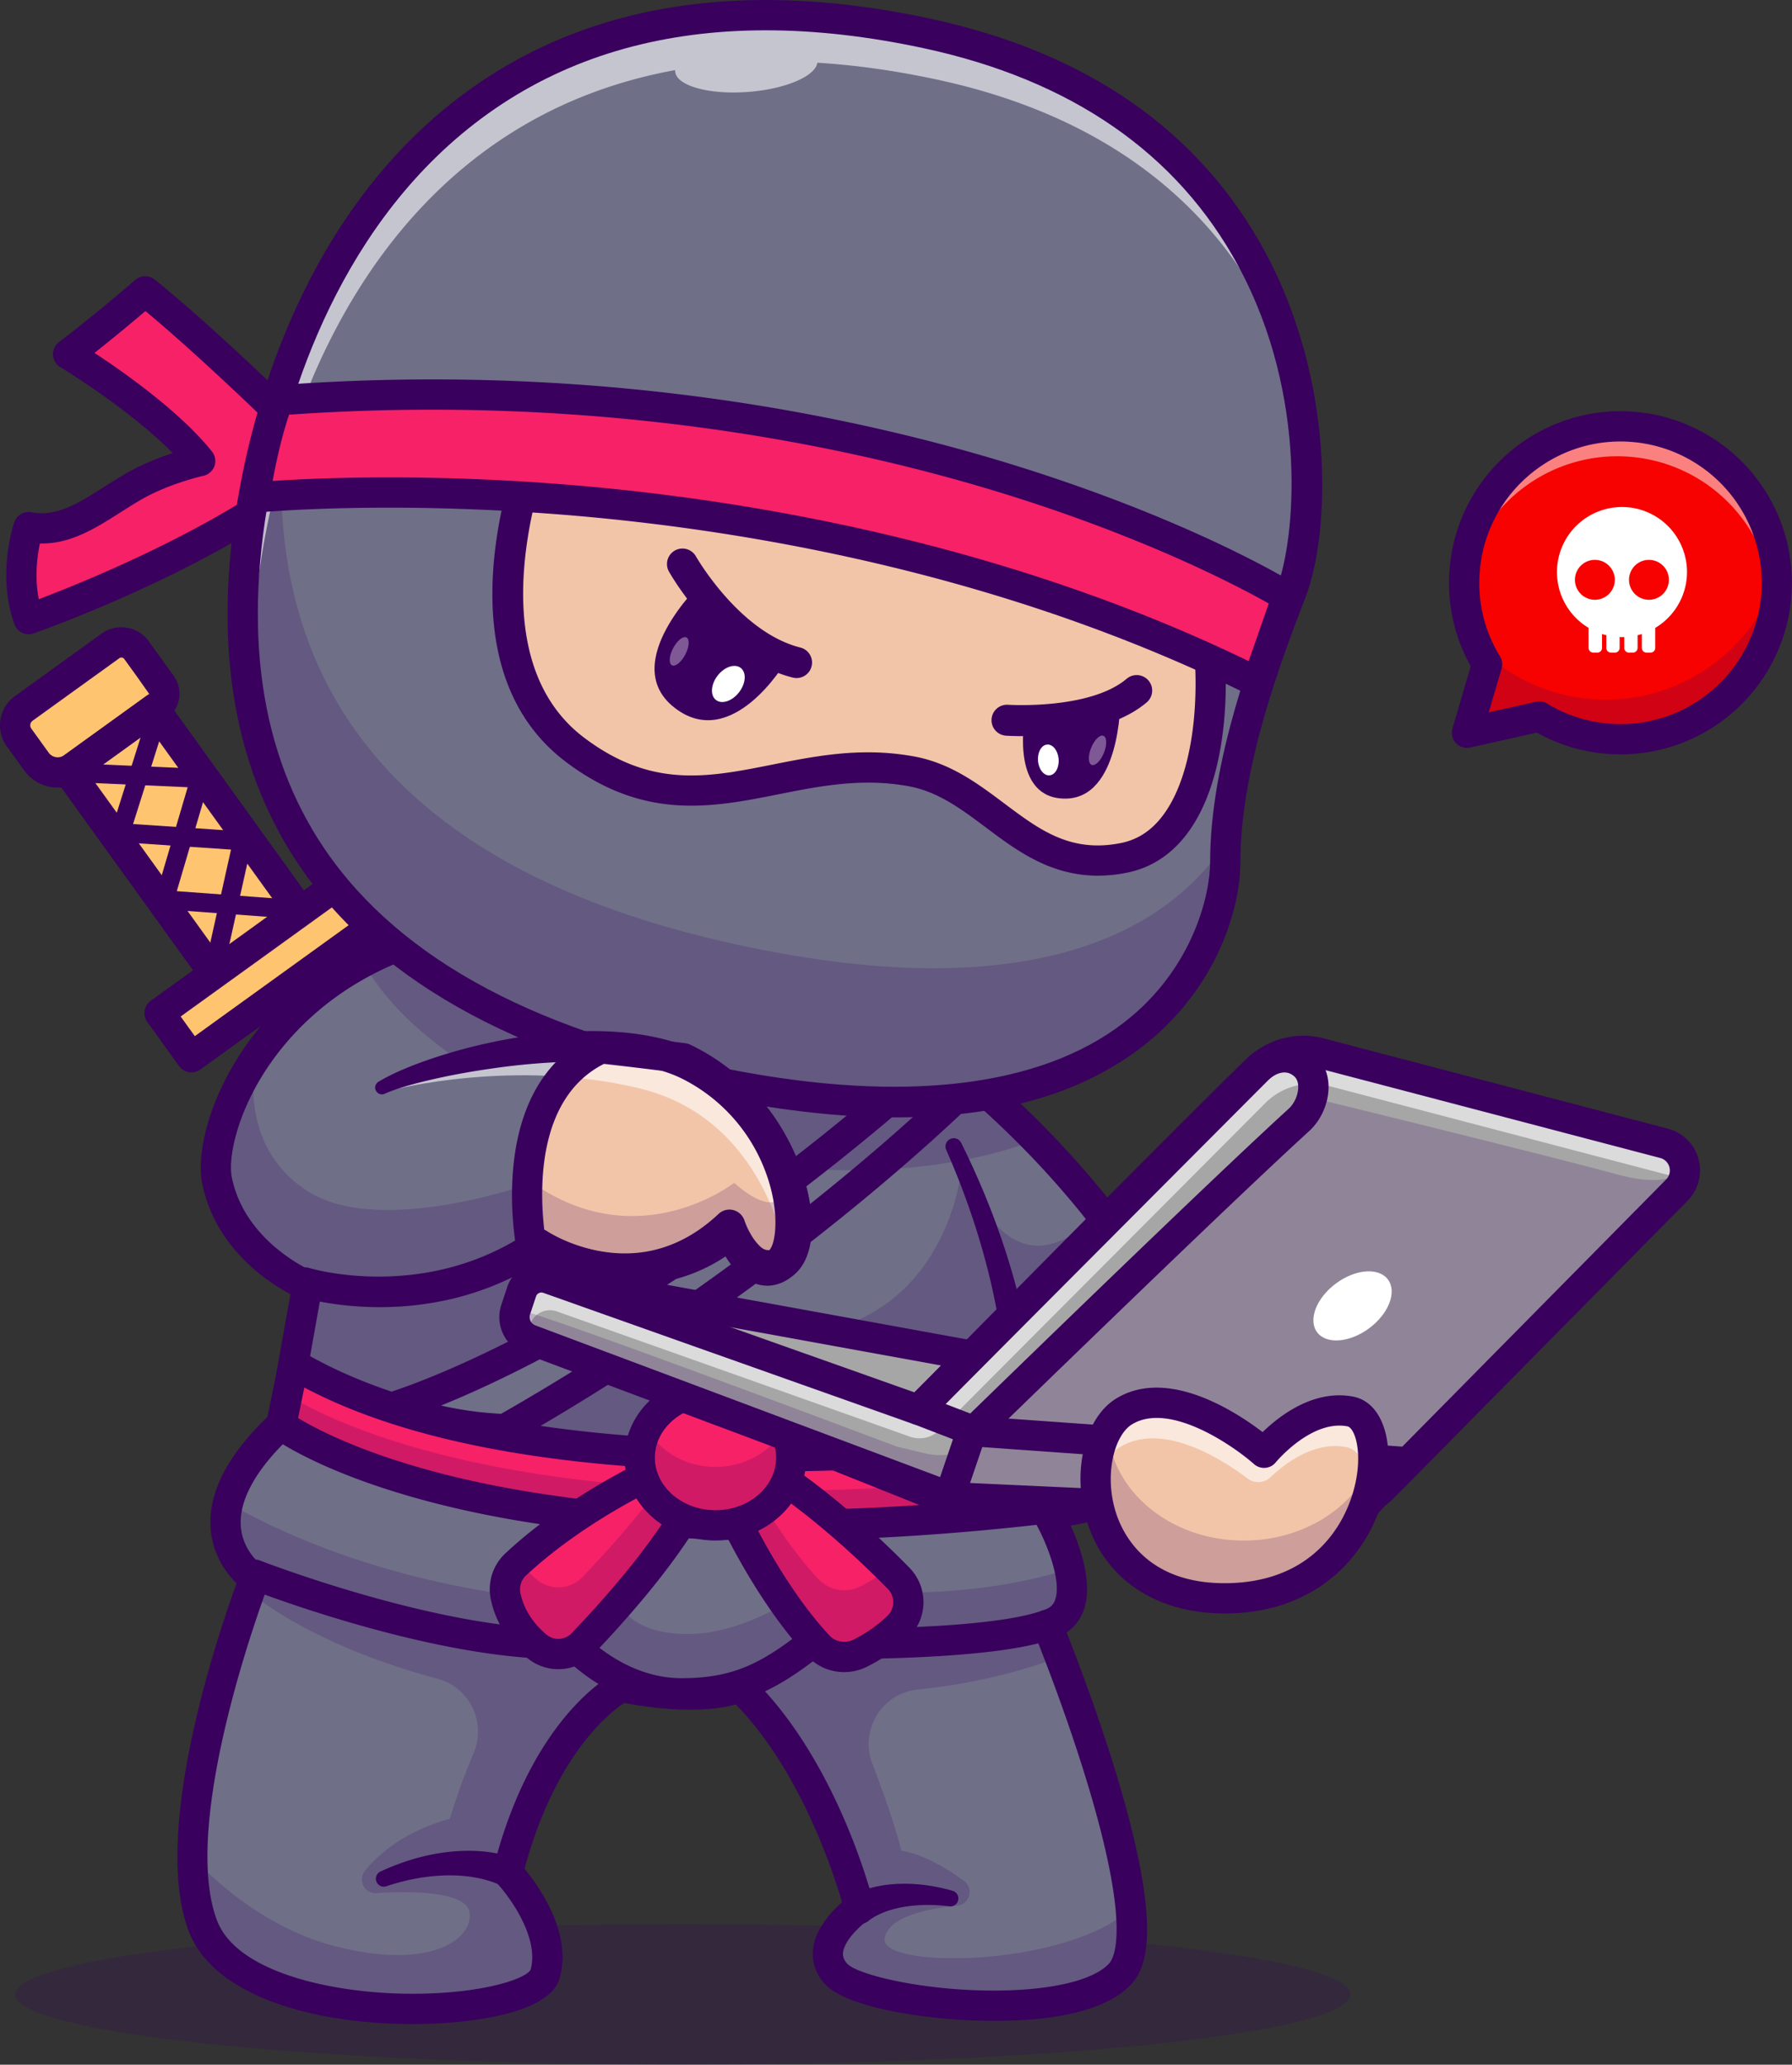 <svg xmlns="http://www.w3.org/2000/svg" viewBox="0 0 2646.54 3047.36">
  <rect x="0" y="0" width="2646.54" height="3047.36" fill="#333333" stroke="none"/>
  <defs>
    <style>
      .a {
        opacity: 0.2;
      }

      .b, .f {
        fill: #39005e;
      }

      .c {
        fill: #ffc470;
      }

      .d {
        fill: #f72167;
      }

      .e, .l {
        fill: #6f6f88;
      }

      .f, .l {
        fill-rule: evenodd;
      }

      .g {
        fill: #e35656;
      }

      .h {
        opacity: 0.6;
      }

      .i {
        fill: #fff;
      }

      .j {
        fill: #f2c5a9;
      }

      .k {
        fill: #a6a6a6;
      }

      .m {
        opacity: 0.35;
      }

      .n {
        fill: #f70200;
      }

      .o {
        opacity: 0.5;
      }
    </style>
  </defs>
  <g>
    <g class="a">
      <ellipse class="b" cx="1008.34" cy="2943.54" rx="985.98" ry="103.82"/>
    </g>
    <g>
      <polygon class="c" points="228.01 1046.17 100.58 1138.04 363.25 1502.38 490.68 1410.51 228.01 1046.17 228.01 1046.17"/>
      <path class="c" d="M201.68,959.56a27.6,27.6,0,0,0-38.54-6.24l-128,92.31a30.64,30.64,0,0,0-6.94,42.8L53.75,1124a38.82,38.82,0,0,0,54.19,8.78l125.47-90.46a22.62,22.62,0,0,0,5.12-31.59l-36.85-51.12Z"/>
      <path class="b" d="M315.11,1449.29a14,14,0,0,1-13.65-17l39.71-178.36-164.26-11.1a14,14,0,0,1-12.37-18.14L222.28,1042a14,14,0,0,1,26.64,8.42l-52.39,165.77,162.75,11a14,14,0,0,1,12.69,17l-43.24,194.23A14,14,0,0,1,315.11,1449.29Z"/>
      <path class="b" d="M363.26,1524.73a22.3,22.3,0,0,1-18.14-9.28L82.45,1151.11a22.34,22.34,0,0,1,5.06-31.19L215,1028a22.34,22.34,0,0,1,31.19,5.06l262.67,364.34a22.36,22.36,0,0,1-5.06,31.2l-127.44,91.87A22.23,22.23,0,0,1,363.26,1524.73ZM131.77,1143.1,368.3,1471.19l91.19-65.74L223,1077.36Z"/>
      <path class="b" d="M85.32,1162.39A61.13,61.13,0,0,1,35.62,1137L10,1101.5a53,53,0,0,1,12-74l128-92.32a50,50,0,0,1,69.73,11.3l36.86,51.12a45,45,0,0,1-10.18,62.79L121,1150.86A60.88,60.88,0,0,1,85.32,1162.39Zm94-191.94a5.22,5.22,0,0,0-3.07,1L48.15,1063.76a8.32,8.32,0,0,0-1.88,11.6l25.61,35.52a16.47,16.47,0,0,0,23,3.73l125.46-90.46-17.29-24.48-19.5-27h0A5.27,5.27,0,0,0,179.28,970.45Z"/>
      <path class="b" d="M435.77,1356.06c-.35,0-.69,0-1,0l-192.94-14.15A14,14,0,0,1,229.41,1324l47.78-162.13L100,1154a14,14,0,0,1,1.24-27.91l195.05,8.64a14,14,0,0,1,12.78,17.9L261.1,1315.29l175.67,12.88a14,14,0,0,1-1,27.89Z"/>
      <polygon class="c" points="532.84 1280.94 235.6 1495.22 282.66 1560.49 579.89 1346.2 532.84 1280.94 532.84 1280.94"/>
      <path class="b" d="M282.68,1582.83a22.32,22.32,0,0,1-18.15-9.28l-47-65.26a22.33,22.33,0,0,1,5.05-31.19l297.24-214.29a22.34,22.34,0,0,1,31.19,5.06l47,65.26a22.33,22.33,0,0,1-5,31.19L295.72,1578.61A22.22,22.22,0,0,1,282.68,1582.83Zm-15.88-82.55,20.91,29,261-188.15-20.91-29Z"/>
      <path class="d" d="M407.75,604.46S296.4,496,214.49,430c0,0-66,56.81-113.91,92.63,0,0,132.34,79.63,195.05,157.74,0,0-52.82,11.63-97.22,37-52.66,30.09-97.83,71.7-156.15,60.51,0,0-24,68.53,0,135.82,0,0,206.33-71.92,365.49-179V604.46Z"/>
      <path class="b" d="M42.26,936.08a22.35,22.35,0,0,1-21-14.83c-26.42-73.89-1.13-147.64,0-150.74A22.36,22.36,0,0,1,46.47,756c37.32,7.18,69.86-13.53,107.53-37.51,10.71-6.81,21.79-13.86,33.32-20.45,23.15-13.23,48.15-22.9,67.79-29.35C190.75,603.37,90.2,542.49,89.05,541.8a22.34,22.34,0,0,1-1.85-37c46.73-34.95,112.06-91.11,112.71-91.68a22.35,22.35,0,0,1,28.59-.47C310.29,478.45,418.76,584,423.34,588.45a22.35,22.35,0,0,1,6.75,16V734.78a22.35,22.35,0,0,1-9.87,18.54C260.5,860.72,58.15,931.85,49.62,934.83A22.58,22.58,0,0,1,42.26,936.08Zm16.7-134c-3.92,18.36-8.13,49.55-1.65,82.27,55.81-21.11,205.27-81.11,328.09-161.59V613.93c-23.55-22.69-104.16-99.68-170.61-154.8-17,14.39-46.62,39.18-75.26,61.74,43.07,28.21,126.21,86.59,173.53,145.53a22.34,22.34,0,0,1-12.62,35.81c-.48.11-50.18,11.29-90.94,34.59-10.61,6.06-21.23,12.82-31.5,19.36C141.6,779.32,104.06,803.28,59,802.11Z"/>
      <path class="e" d="M1546.67,2232.88l1.29,2.29c5,9.11,23.74,44.47,31.56,80.28s5,71.84-32.85,82.74c0,0,7.38,17.87,18.55,47,31.84,83.19,94.46,258.15,104.86,372.28,3.91,43.52.28,78.16-15.53,95.53-71.9,78.93-380,44.91-420,0s34.47-97.2,34.47-97.2-50.78-205.7-176.53-326c0,0-48.94,25.14-174.8,0,0,0-112.45,55.92-167.64,274.07,0,0,74.52,78.6,55.19,149.16s-445.13,88.32-505.51-70.56c-10.84-28.49-15.37-63.29-15.42-101.22-.28-143,62.29-330.1,84.13-391.05,4.63-12.85,7.43-20.11,7.43-20.11s-57.54-38.49-39-111.9c7.82-31.06,29.27-68.43,74.52-111.78,2.06-2,4.13-3.91,6.31-5.92l34.24-191.78,2-11.29s-111.4-45.3-133.52-155.52c-12.23-61.12,41.68-229.16,216.25-321.67,121.11-64.24,300.33-92.06,555.79-22.68,143.91,39.1,305.19,149.6,437.14,284.63a1333.32,1333.32,0,0,1,96.48,109.94c80.22,102.12,139.66,210.49,161.89,308.37C1788,2100.49,1717.73,2221,1546.67,2232.88Z"/>
      <g class="a">
        <path class="b" d="M1546.67,2232.88l1.29,2.29c-627.69,78.94-1020.86-74.29-1136.61-128.76,2.06-2,4.13-3.91,6.31-5.92l34.24-191.78c157.26,18.88,321.33-47.94,321.33-47.94,605.67,316.63,646.4-133.58,646.4-133.58,82.73,178.5,162.35,96.49,206.43,64.93,80.22,102.12,139.66,210.49,161.89,308.37C1788,2100.49,1717.73,2221,1546.67,2232.88Z"/>
      </g>
      <g class="a">
        <path class="b" d="M1654.55,2913c-71.9,78.93-380,44.91-420,0s34.47-97.2,34.47-97.2-50.78-205.7-176.53-326c0,0-48.94,25.14-174.8,0,0,0-112.45,55.92-167.64,274.07,0,0,74.52,78.6,55.19,149.16s-445.13,88.32-505.51-70.56c-10.84-28.49-15.37-63.29-15.42-101.22C321,2780,393.86,2845,490.06,2871.13c141.28,38.27,208.32-7.21,203.51-47.93-3.68-31.19-83.42-32.78-137.64-29.15-17.7,1.19-28.07-19.31-16.85-33.05,20.9-25.58,59-58.17,125.22-76.62a1002.14,1002.14,0,0,1,35.08-96.64c19.25-45.38-5.59-97.35-53.2-110.1-79.47-21.29-191.42-60.56-277.79-127.44,4.63-12.85,7.43-20.11,7.43-20.11s-57.54-38.49-39-111.9c71.72,41.62,274.85,141.95,577.46,148.77,0,0,18.72,47.15,107.26,44.63s177.59-69.6,177.59-69.6,198.43,31.78,380.38-26.54c7.93,35.7,5,71.84-32.85,82.74,0,0,7.38,17.87,18.55,47-44,17-114.78,38.52-210.13,48.48-52.7,5.51-85.71,59.65-66.85,109.17,16.77,44,34.2,93.21,43,128.71,0,0,37.63,3.51,92.68,44.8,14.69,11,8,34.34-10.26,36.18-44.22,4.44-102.78,16.47-107.22,49-6,44.3,265.69,43,363.62-44C1674,2861,1670.36,2895.66,1654.55,2913Z"/>
      </g>
      <path class="b" d="M607.89,2987.34c-143.2,0-292.56-40.83-329.1-136.93-56.21-147.85,44.91-443.17,70.63-513.55-14.42-14.2-35.19-41.1-38.27-80.32-4.15-52.85,24.71-109.09,85.81-167.25l32-179.13c-34.38-18.27-111.36-68.93-130.4-163.86-10.94-54.5,20.87-175.37,125.8-273.48,105.84-98.94,308.69-196.07,674-96.83,138.74,37.69,299.39,141.18,440.74,283.93,141.68,143.08,240.34,301.86,270.7,435.65a22.35,22.35,0,0,1-2.49,16.19c-2.91,5-69,115.53-226.13,139.77,15.26,33.77,34,88.38,18.28,127.5a65.88,65.88,0,0,1-24.22,30.3c14.61,37,46.85,121.29,73.76,210.22,67.76,223.93,45.08,283.33,22.12,308.53-41.73,45.81-135.72,55-207,54.56-96.21-.52-215.23-19.89-246.29-54.75-13.3-14.92-19.19-32.68-17-51.34,3.5-30.18,27.37-55.54,42.75-69-13.22-45.48-62-194.64-156.85-292-24,6.75-75.74,14.56-164.89-2.16-22.11,14.64-102.1,77.53-147.18,244.75,20.65,24.94,70.44,94,52.15,160.83-14.69,53.72-132.69,65.13-182.73,67.54C632.07,2987,620,2987.34,607.89,2987.34ZM815.05,1379.16c-179.45,0-292.08,62.62-360.21,126.31-94.65,88.49-120,194.79-112.51,232,19.41,96.71,119,138.81,120,139.22a22.41,22.41,0,0,1,13.53,24.61l-36.24,203.1a22.31,22.31,0,0,1-6.83,12.47c-53.26,49.27-79.94,96.12-77.16,135.5,2.68,38,31.49,58.34,32.71,59.19a22.53,22.53,0,0,1,8.28,26.52c-1.33,3.46-132.75,347.37-76.09,496.4,28.45,74.84,162.58,104.86,268.79,107.82,115.81,3.2,188.1-21.34,194.37-35.41,13-47.46-31.66-108.28-50-127.7a22.43,22.43,0,0,1-5.42-20.83c57.07-225.51,174.38-286.15,179.35-288.62a22.35,22.35,0,0,1,14.34-1.91c114.06,22.81,160.13,2.07,160.57,1.86a21.83,21.83,0,0,1,25.31,3.91c129,123.42,180.63,328.17,182.77,336.82a22.35,22.35,0,0,1-8.86,23.65c-8.78,6.23-34.47,28.42-36.65,47.64-.46,4-.18,9.47,6,16.41,13.77,15.46,105.81,39.21,213.17,39.8,85.58.32,150.47-14.48,173.69-40,8.53-9.36,31.45-56.16-31.77-265.2-35.22-116.48-79.82-225-80.26-226.07a22.34,22.34,0,0,1,14.47-30c11.71-3.38,15.49-9.45,17.47-14.36,11.28-28-12.8-87.38-30.63-118.27a22.36,22.36,0,0,1,17.79-33.48c134.86-9.37,201.41-89.51,218.89-114.29-65.78-263.61-404-603-677.39-677.2C982.44,1390.83,892.52,1379.16,815.05,1379.16Z"/>
      <path class="f" d="M1282.59,2835.1s16.9-15.13,53.68-20.94c17.76-2.8,39.4-3.89,65.55-.61a11.75,11.75,0,0,0,4.69-23c-36.06-10.23-65.42-11.4-88.23-9.62-42,3.29-62.92,18.77-62.92,18.77a22.34,22.34,0,1,0,27.23,35.43Z"/>
      <path class="f" d="M760.88,2743.41s-30.71-14.5-83.71-11.37c-30.83,1.82-69.59,9.15-114.36,29.77a11.75,11.75,0,1,0,8.61,21.86c33.9-11.2,63.45-15.26,88.28-15.77,52.09-1.06,81.17,15.47,81.17,15.47a22.35,22.35,0,1,0,20-40Z"/>
      <path class="b" d="M1006.5,2521.58c-86.88,0-149.39-52.6-170.33-73-192.6,3.06-457.38-99.43-468.76-103.87a22.35,22.35,0,0,1,16.26-41.63c2.75,1.07,277,107.19,460.89,100.58a22.43,22.43,0,0,1,17.56,7.55c.55.61,59.52,65.65,144.38,65.65,76.15,0,117.92-22.09,177.53-68.5a22.17,22.17,0,0,1,14.15-4.71c2.53,0,254.57,4.36,341-26.53a22.35,22.35,0,0,1,15,42.08c-85.94,30.74-303.87,29.8-349,29.25C1143.18,2495.94,1091.83,2521.58,1006.5,2521.58Z"/>
      <path class="d" d="M415.28,2103.3s294.51,221.88,1136.43,122.3L1531.92,2126S789.49,2225.6,433.75,2013.35l-18.47,90Z"/>
      <g class="a">
        <path class="b" d="M1551.7,2225.62c-841.93,99.55-1136.44-122.34-1136.44-122.34l9.22-44.8c55.41,35.08,367.36,204.12,1117.33,117.2Z"/>
      </g>
      <path class="e" d="M579.89,2076.93c-.86-.31,333.22-94.63,805.33-516.44l50.7,36.24S1173,1866,745.71,2109.13c0,0-77.11,0-165.82-32.2Z"/>
      <path class="b" d="M1144.07,2273.43c-216.79,0-374.94-24.27-481.52-49.91-181.3-43.6-257.56-100-260.71-102.37a22.35,22.35,0,0,1-8.45-22.34l18.47-90a22.33,22.33,0,0,1,33.33-14.7C790.1,2200,1521.6,2104.86,1529,2103.87a22.37,22.37,0,0,1,24.89,17.79l19.78,99.59a22.34,22.34,0,0,1-19.29,26.54C1399.24,2266.14,1262.84,2273.43,1144.07,2273.43ZM440.23,2092.92c26.83,16.3,101.58,56,237,88.17,158,37.46,432.4,71.73,847.79,25.09l-11-55.49c-55.12,6.33-213.12,22.23-398,20.93-291.37-2.07-515.37-43.7-666.6-123.8Zm-25,10.39h0Z"/>
      <path class="b" d="M745.71,2131.48c-3.31,0-82.09-.38-173.44-33.54a22.35,22.35,0,0,1-14.72-21.44c.09-4.81,2-16.54,17.39-21.47,58.09-18.6,369.43-130.63,795.39-511.21a22.36,22.36,0,0,1,27.89-1.51l50.7,36.24a22.36,22.36,0,0,1,3,33.8c-2.65,2.71-270,274.27-695.15,516.2A22.27,22.27,0,0,1,745.71,2131.48Zm-94.34-57a518.32,518.32,0,0,0,88.7,12.18c353.34-201.94,594.54-423.09,661.21-487.2L1386.74,1589C1044.2,1892.32,774.52,2024.5,651.37,2074.45Z"/>
      <g class="a">
        <path class="b" d="M1529.58,1682.18c-121,46.92-292.84,59.6-476.52,26.36-249.16-45.08-448.31-161.72-516.41-288.31,121.11-64.24,300.33-92.06,555.79-22.68C1236.35,1436.65,1397.63,1547.15,1529.58,1682.18Z"/>
      </g>
      <path class="d" d="M1056.7,2179.26s60.72,152,152.1,250.07a52.65,52.65,0,0,0,61.18,10.8c17.15-8.53,37.93-21.39,56.41-39.61a50.06,50.06,0,0,0,1-70.77c-42.06-43-124.66-121.21-210.36-172.1l-60.35,21.61Z"/>
      <g class="a">
        <path class="b" d="M1326.4,2400.53c-18.49,18.21-39.27,31.06-56.42,39.61a52.69,52.69,0,0,1-61.17-10.78c-91.4-98.1-152.12-250.11-152.12-250.11l39.72-14.24c26.65,50.95,65.47,115.47,112.4,165.8a52.69,52.69,0,0,0,61.17,10.84,233.23,233.23,0,0,0,42.34-27c5.48,5.42,10.51,10.51,15.09,15.14A50,50,0,0,1,1326.4,2400.53Z"/>
      </g>
      <path class="b" d="M1246.68,2467.9a74.68,74.68,0,0,1-54-23.09c-93.4-100.25-154.2-250.9-156.74-257.26a22.36,22.36,0,0,1,13.21-29.33l60.35-21.6a22.32,22.32,0,0,1,18.94,1.82c89.21,53,173,132.8,214.93,175.68a72.51,72.51,0,0,1-1.42,102.42c-17.26,17-38.17,31.73-62,43.6A75.41,75.41,0,0,1,1246.68,2467.9Zm-160-275.62c20,44.54,71,149.33,138.52,221.82a30.1,30.1,0,0,0,35,6c13.38-6.65,33.12-18.26,50.57-35.46a27.79,27.79,0,0,0,.68-39.29c-31.4-32.08-112-110.65-196.82-163Z"/>
      <path class="d" d="M999.67,2157.65S866.05,2211.91,761.59,2309a50.5,50.5,0,0,0-14.85,46.89c4.27,20.76,15.94,48.87,46.32,74.06a49.33,49.33,0,0,0,67-3.7c44.42-46.25,130-140.71,170.4-222.72l-30.78-45.85Z"/>
      <g class="a">
        <path class="b" d="M1030.43,2203.5c-40.39,82-126,176.47-170.38,222.73a49.33,49.33,0,0,1-67,3.69c-30.39-25.2-42.07-53.3-46.31-74.08A50.31,50.31,0,0,1,761.62,2309c1.89-1.73,3.74-3.46,5.64-5.14a142.75,142.75,0,0,0,25.81,27.6,49.33,49.33,0,0,0,67-3.69c35.08-36.53,95.86-103.12,139.71-169.94Z"/>
      </g>
      <path class="b" d="M824.48,2463.53a71.34,71.34,0,0,1-45.69-16.42c-36-29.83-49.19-63.64-53.94-86.75a72.35,72.35,0,0,1,21.42-67.65c106.35-98.83,239.38-153.48,245-155.76a22.35,22.35,0,0,1,27,8.25l30.78,45.85a22.33,22.33,0,0,1,1.49,22.33c-41.19,83.61-126.9,178.94-174.32,228.32A71.71,71.71,0,0,1,824.48,2463.53Zm167.07-277.88c-38.31,17.58-135.82,66.35-214.75,139.69a27.9,27.9,0,0,0-8.17,26c3.31,16.09,12.7,39.79,38.7,61.35a27.08,27.08,0,0,0,36.64-2c43.4-45.19,120.06-130.17,160.57-205.69Z"/>
      <path class="d" d="M1056.7,2051.45c61.75,0,111.9,44.78,111.9,99.93s-50.15,99.92-111.9,99.92-111.91-44.77-111.91-99.92,50.14-99.93,111.91-99.93Z"/>
      <path class="d" d="M1056.7,2051.45c61.75,0,111.9,44.78,111.9,99.93s-50.15,99.92-111.9,99.92-111.91-44.77-111.91-99.92,50.14-99.93,111.91-99.93Z"/>
      <g class="a">
        <path class="b" d="M1168.58,2151.38c0,55.14-50.11,99.94-111.89,99.94s-111.9-44.8-111.9-99.94a90.6,90.6,0,0,1,11-43.13c18,33.58,56.48,56.76,100.89,56.76s82.9-23.18,101-56.76A90.66,90.66,0,0,1,1168.58,2151.38Z"/>
      </g>
      <path class="b" d="M1056.7,2273.65c-74,0-134.26-54.85-134.26-122.28s60.23-122.26,134.26-122.26,134.24,54.85,134.24,122.26S1130.72,2273.65,1056.7,2273.65Zm0-199.85c-49.39,0-89.56,34.8-89.56,77.57s40.17,77.59,89.56,77.59,89.55-34.8,89.55-77.59S1106.08,2073.8,1056.7,2073.8Z"/>
      <path class="f" d="M1529.39,2111.17s6.31-85.24-31-220.15c-16.38-59.3-41.13-128.35-78.75-204.08a12.21,12.21,0,0,0-22.12,10.36c33.16,75.39,54.12,143.69,67.35,202.14,29,128.09,20,207.65,20,207.65a22.34,22.34,0,1,0,44.5,4.08Z"/>
      <path class="e" d="M379.71,705.51C447.05,371.15,697.4-94.83,1368.6,49.26c598.57,128.5,593.19,682.69,538.46,824.66-37.37,97-97.51,257-97.51,397.83,0,100.9-94.82,443.65-711.2,333.18-607.11-108.82-811.53-438.17-718.64-899.42Z"/>
      <g class="a">
        <path class="b" d="M1810,1244.26c-.28,7.09-.45,14.19-.45,21.22,0,100.89-94.86,443.68-711.21,333.18-607.13-108.83-811.53-438.14-718.63-899.41a1118.47,1118.47,0,0,1,57.43-193.63l-.51,2.35c-92.9,461.27,111.56,790.59,718.64,899.41C1550.36,1478.21,1731.19,1362.8,1810,1244.26Z"/>
      </g>
      <path class="g" d="M1926.55,784.61c-4.14,37.21-11.23,67.93-19.5,89.33-7.26,18.82-15.36,40-23.74,63.07C1894.65,883.77,1910.46,831.54,1926.55,784.61Z"/>
      <g class="h">
        <path class="i" d="M1919.45,589.25c-53.24-192.5-198.82-399.48-535.51-471.77-62.51-13.41-121.39-21.51-176.81-24.91-2.9,19.94-46.93,38.88-102.06,43.07-58,4.47-106.31-9-107.93-30.17a10.58,10.58,0,0,1,0-2C610.78,173.46,447.44,513.45,395,773.72,371.41,891.14,367,1000,383.64,1098.9c-33-116.2-33.13-248.26-3.91-393.39C447,371.16,697.37-94.8,1368.58,49.27,1745.55,130.22,1883,380,1919.45,589.25Z"/>
      </g>
      <path class="j" d="M792.55,655.82s-126.63,312.9,57,451.08c177.4,133.51,310.57-2.64,496.58,31.55,117.81,21.65,170.22,155.84,313.09,127.84,136.16-26.68,140.53-259.38,119.19-359.83,0,0-430.44-219.47-985.83-250.64Z"/>
      <path class="b" d="M1621.56,1292.42c-70.62,0-120.58-37.45-165.49-71.11-36.29-27.2-70.56-52.9-114-60.88-69-12.69-131.89-.18-192.67,11.92-97.23,19.34-197.77,39.35-313.3-47.6C641,977.94,766.4,660.87,771.84,647.44a22.34,22.34,0,0,1,22-13.93c553.69,31.07,990.38,250.82,994.73,253a22.34,22.34,0,0,1,11.7,15.26c16,75.49,19.33,228.8-40.14,318.79-24.53,37.12-57,59.86-96.6,67.62A217.81,217.81,0,0,1,1621.56,1292.42Zm-339.69-182.07a376,376,0,0,1,68.27,6.12c53.77,9.89,93.91,40,132.74,69.08,52.5,39.36,97.84,73.34,172,58.81,27.76-5.44,50-21.27,67.9-48.4,46.93-71,49.21-198.9,35.77-274.32-65.84-31.6-459.63-211.48-950.73-242.52C786.57,741,717.08,979.25,863,1089c99.56,74.93,182.12,58.5,277.71,39.48C1185.76,1119.54,1231.92,1110.35,1281.87,1110.35Z"/>
      <path class="b" d="M1323.51,1649.14q-105,0-229.1-22.22C781,1570.76,561.7,1453.43,442.5,1278.21,339.64,1127,311.14,932.82,357.81,701.1h0c30.29-150.4,117.3-426.43,359.77-585.4C892.22,1.21,1112.84-28.5,1373.29,27.41c231.85,49.78,398.35,165.52,494.88,344,103.3,191,97.12,413.55,59.74,510.53-33.55,87-96,249.09-96,389.79,0,70.19-34.78,181.25-132.78,263.25C1608.3,1611,1482.45,1649.13,1323.51,1649.14ZM1131,44.73c-148.66,0-278.86,36.19-388.93,108.34C513.2,303.13,430.53,566.36,401.62,709.92c-44.21,219.5-18,402.25,77.84,543.15C591.64,1418,801.19,1529,1102.29,1582.93c253.18,45.38,449.65,17,568.15-82.2,92.17-77.13,116.77-180.22,116.77-229,0-149,64.4-316.1,99-405.86,25.88-67.15,47.38-279.52-57.36-473.2-90-166.48-246.45-274.68-464.94-321.58Q1241,44.73,1131,44.73ZM379.71,705.51h0Z"/>
      <path class="d" d="M375.81,734.42s774.86-78.83,1481.09,272.49L1901,880.69S1325.19,522.73,411,590.81c0,0-19.71,44.92-35.23,143.61Z"/>
      <path class="b" d="M1856.9,1029.26a22.37,22.37,0,0,1-10-2.34c-361.3-179.73-741.19-243.66-996.26-265.64-276.92-23.87-470.7-4.82-472.62-4.63A22.35,22.35,0,0,1,353.73,731c15.79-100.39,36-147.18,36.84-149.12a22.38,22.38,0,0,1,18.81-13.31C885.14,533.1,1268,614.43,1505.5,688.9c258,80.9,401.29,169.1,407.27,172.81a22.34,22.34,0,0,1,9.29,26.34L1878,1014.28a22.37,22.37,0,0,1-21.1,15ZM574.48,704.59c76.63,0,171.66,2.86,278.95,12.07,253.89,21.79,629.61,84.54,990.68,259.09l29.69-85c-43.42-24.53-177.32-95.23-383.37-159.7-231-72.28-602.2-151.13-1063.48-119-5.51,16.1-15.18,48.27-24.3,97.83C435.6,707.65,495.18,704.59,574.48,704.59Z"/>
      <path class="b" d="M1513,1063.84s107.65-9.29,141.57-27.76c0,0,0,142.62-81.45,142.62-80.07,0-60.12-114.86-60.12-114.86Z"/>
      <path class="b" d="M1035.61,860.69s59.3,88.21,124,117.22c0,0-79.21,133.66-164.32,65.9-82.77-65.9,40.3-183.12,40.3-183.12Z"/>
      <g>
        <path class="k" d="M839.13,1892.36l596.79,108.11,620.12,144a17.87,17.87,0,0,1,9.11,29.52l-44.52,48.34a17.9,17.9,0,0,1-13.55,5.77l-602.92-13.43-592-235.57a40.89,40.89,0,0,1-20.94-57.28l4.54-8.48A40.88,40.88,0,0,1,839.13,1892.36Z"/>
        <path class="b" d="M2002.1,2250.42h-.89L1400.94,2237a22.38,22.38,0,0,1-7.79-1.59L803.77,1999.82a63.31,63.31,0,0,1-32.27-88.53l4.52-8.49a62.8,62.8,0,0,1,66.88-32.43h0l594.17,108.11c.36.07.72.14,1.08.23l617.39,144a40.26,40.26,0,0,1,20.46,66.39l-44.33,48.34A40.1,40.1,0,0,1,2002.1,2250.42Zm-596.11-58,594.13,13.29,37.79-41.22-609.39-142.1-593.63-108h0a18.25,18.25,0,0,0-19.42,9.47l-4.53,8.49a18.48,18.48,0,0,0-1.05,15.2,18.22,18.22,0,0,0,10.47,10.82Z"/>
        <path class="k" d="M2488.37,1728.15a40.68,40.68,0,0,1-11.84,28.27c-102.4,103.63-333.84,337.81-430.94,436.07a141.4,141.4,0,0,1-107.09,41.9c-136.53-6.31-453.56-20.89-521.38-24a82.11,82.11,0,0,1-25.08-5.14c-76.25-28.6-490.21-183.63-609.2-228.21a35.44,35.44,0,0,1-21.17-44.35c2.91-8.66,6-18,8.77-26.48A30.74,30.74,0,0,1,809.83,1887l546.46,193.74,499.81-501.22a97,97,0,0,1,93.35-25.36c114.47,30,381.44,100,508.2,133.24a41.33,41.33,0,0,1,29.33,29A37.71,37.71,0,0,1,2488.37,1728.15Z"/>
        <g class="h">
          <path class="i" d="M2488.37,1728.15a40.8,40.8,0,0,1-3.13,15.25,43.24,43.24,0,0,0-15-7.48c-126.76-33.24-393.73-103.24-508.2-133.24a97,97,0,0,0-93.35,25.36c-107.66,108-403.82,405-481.14,482.5a41.77,41.77,0,0,1-43.58,9.89L822.4,1935.52A30.74,30.74,0,0,0,783,1954.74c-2,6.2-4.19,12.79-6.37,19.27a35.37,35.37,0,0,1-15-41.28c2.91-8.66,6-18,8.77-26.48A30.74,30.74,0,0,1,809.83,1887l546.46,193.74,499.81-501.22a97,97,0,0,1,93.35-25.36c114.47,30,381.44,100,508.2,133.24a41.33,41.33,0,0,1,29.33,29A37.71,37.71,0,0,1,2488.37,1728.15Z"/>
        </g>
        <path class="b" d="M1945,2256.87q-3.74,0-7.48-.18l-521.41-24a104.32,104.32,0,0,1-31.86-6.53L775,1998a57.6,57.6,0,0,1-34.56-72.37l8.79-26.43a53,53,0,0,1,68-33.22l533.15,189,489.82-491.21a119.79,119.79,0,0,1,114.87-31.2l508.15,133.26a63.65,63.65,0,0,1,29.13,106.31l-431,436.08A164.07,164.07,0,0,1,1945,2256.87ZM799.58,1907.63a8.35,8.35,0,0,0-7.91,5.7l-8.79,26.43a13,13,0,0,0,7.83,16.4l609.17,228.19a60,60,0,0,0,18.23,3.74l521.42,24a119.28,119.28,0,0,0,90.15-35.24l431-436.08a19,19,0,0,0-8.68-31.67L1943.81,1575.8a75,75,0,0,0-71.9,19.52h0l-499.79,501.22a22.35,22.35,0,0,1-23.29,5.28L802.36,1908.11A8.3,8.3,0,0,0,799.58,1907.63Zm1056.51-328.08h0Z"/>
        <path class="b" d="M1438.25,2134.57a22.47,22.47,0,0,1-8-1.49l-81.55-31.42a22.36,22.36,0,0,1-7.89-36.53c3.75-3.81,376-381.87,500-502.41,25.43-24.71,68-37.33,101.28-6.6,12.92,11.91,20,29.1,20,48.38-.07,24-11,48.81-28.64,64.87-128.94,117.61-476,455.47-479.53,458.87A22.37,22.37,0,0,1,1438.25,2134.57Zm-41.7-62.36,36.39,14c58.77-57.14,353.43-343.26,470.32-449.88,8.38-7.65,14-20.5,14.07-32,0-4.68-.95-11.15-5.57-15.41-16.88-15.58-37.53,3.57-39.83,5.8C1766.6,1697.16,1481.15,1986.38,1396.55,2072.21Z"/>
        <path class="b" d="M1404.17,2225.44a22.36,22.36,0,0,1-21.16-29.55l30.93-90.87a22.35,22.35,0,1,1,42.31,14.41l-30.93,90.86A22.35,22.35,0,0,1,1404.17,2225.44Z"/>
        <path class="b" d="M2073.22,2180c-.53,0-1.07,0-1.61-.06l-638.1-45.42a22.35,22.35,0,0,1,3.17-44.58l638.1,45.42a22.35,22.35,0,0,1-1.56,44.64Z"/>
        <g class="a">
          <path class="b" d="M2488.37,1728.15a40.68,40.68,0,0,1-11.84,28.27c-102.4,103.63-333.84,337.81-430.94,436.07a141.4,141.4,0,0,1-107.09,41.9c-136.53-6.31-453.56-20.89-521.38-24a82.11,82.11,0,0,1-25.08-5.14c-76.25-28.6-490.21-183.63-609.2-228.21a35.44,35.44,0,0,1-21.17-44.35c2.91-8.66,563.37,202.55,563.37,202.55l41.43,9.8a95.83,95.83,0,0,0,91.07-26.76l479.9-498S2257,1698,2391.06,1734C2441.84,1747.59,2471.33,1741.28,2488.37,1728.15Z"/>
        </g>
        <ellipse class="i" cx="1997.49" cy="1927.44" rx="65.19" ry="41.16" transform="translate(-755.18 1569.98) rotate(-36.58)"/>
      </g>
      <path class="j" d="M1866.81,2144.16s59.44-73.83,127.36-60.94,46.16,269.23-176.84,275.65S1585.6,2128.78,1660,2083.22c81.6-50,206.79,60.94,206.79,60.94Z"/>
      <g class="h">
        <path class="i" d="M2022.07,2200.26c-1.11-34.58-13.46-60.61-33.9-64.47-46.85-8.9-89.63,23.46-111.68,44.41a26.12,26.12,0,0,1-33.71,2.06c-37.61-28.28-126-84.84-188.74-46.47-16.53,10.11-28.93,29.67-35.81,53.86-1.78-46.93,14.36-89.67,41.79-106.43,81.62-49.94,206.81,61,206.81,61s59.44-73.85,127.31-61C2024.14,2088.92,2036.66,2142.11,2022.07,2200.26Z"/>
      </g>
      <path class="b" d="M1809,2381.33c-102.49,0-178.62-51.38-204.59-138.69-21.38-71.9-2.08-150.3,43.95-178.47,76-46.51,176.67,19.21,216.36,49.52,24.4-23.76,75.26-63.49,133.62-52.42,36,6.82,56.19,49,51.55,107.44C2042,2268.07,1966,2376.94,1818,2381.2Q1813.45,2381.34,1809,2381.33Zm-100.62-288.59c-13.23,0-25.71,2.82-36.69,9.54-25,15.29-41.14,71.46-24.44,127.62,9.89,33.24,46.29,110.25,169.45,106.63,138.47-4,183.72-109.59,188.63-171.36,2.89-36.21-7.23-58.46-15.32-60-53.29-10.12-105.27,52.36-105.78,53a22.35,22.35,0,0,1-32.22,2.71C1826.8,2138.64,1761.65,2092.74,1708.37,2092.74Z"/>
      <path class="l" d="M1159.65,1863.18c-47.1,43.07-80.62-43.13-80.62-43.13s-110.1,109.21-289.71,16.31c0,0-1.5,1.4-4.52,3.74-23.63,18.66-139.49,99.16-330.88,57.32l114.85-283.34S808.65,1487.55,983.51,1551c9,3.29,17.76,7,26.14,11C1163.05,1635.36,1204.23,1822.28,1159.65,1863.18Z"/>
      <path class="j" d="M1159.65,1863.18c-47.1,43.07-80.62-43.13-80.62-43.13s-110.1,109.21-289.71,16.31c0,0-1.5,1.4-4.52,3.74-7.43-42.79-31.73-231.33,103.29-292.83,0,0,56.59,6.25,121.56,14.69C1163.05,1635.36,1204.23,1822.28,1159.65,1863.18Z"/>
      <g class="h">
        <path class="i" d="M579.89,1608.53s207.73-94.91,384.22-48c160.86,42.72,210.09,166.21,195.73,288.32,0,0-29.67-197.52-215-242.41S579.89,1608.53,579.89,1608.53Z"/>
      </g>
      <path class="b" d="M1133.22,1897.58a52,52,0,0,1-11.88-1.38c-22.75-5.32-39.37-24.79-49.93-41.81-42.78,28.86-142,74.44-281.19,7.39a22.35,22.35,0,0,1-27.44-17.85c-7.09-40.88-34.86-248.26,116.05-317a22.25,22.25,0,0,1,11.72-1.87c.57.06,57.55,6.37,122,14.74a22.29,22.29,0,0,1,6.77,2c112.84,54,166,161.22,177.24,236.63,6.87,46.07-.87,82-21.79,101.21l0,0C1159.53,1893.56,1145,1897.58,1133.22,1897.58Zm26.43-34.4h0ZM1079,1797.7a22.36,22.36,0,0,1,20.82,14.25c6.06,15.39,20.45,38.14,31.67,40.74,1.28.29,5.17,1.19,13-6,7.2-6.61,12.72-28.73,7.8-61.69-10.27-68.87-60.34-157.36-149.18-201.37C953,1577.17,908.1,1572,892,1570.19c-101.47,51.14-94.81,192.5-87.73,248.69,160.51,80.27,258.1-13.73,259.07-14.7A22.36,22.36,0,0,1,1079,1797.7Z"/>
      <g class="a">
        <path class="b" d="M1162.83,1745.85s-4.08,64.64-78.65,0c0,0-140.32,110.13-297.79,0,0,0-225,81.4-332.5,12s-75.5-197.34-75.5-197.34-190,216.49,90.13,338.59c0,0,105.34,42.16,320.82-62.71,0,0,83.8,98.63,289.69-16.29C1079,1820.07,1172.41,1987.66,1162.83,1745.85Z"/>
      </g>
      <path class="f" d="M1136.55,1844.92c-7.73,1.23-13.43-4.33-18.24-9.8-12.49-14.2-18.88-33.8-18.88-33.8a23.37,23.37,0,0,0-38.18-9.72c-41.22,38.76-83.61,54.32-121.76,57.61-73.8,6.37-131.27-31.93-131.27-31.93a23,23,0,0,0-25.69,0A385.33,385.33,0,0,1,625.34,1879c-95.09,15-168.62-7.57-168.62-7.57a22.35,22.35,0,0,0-13.36,42.65s82.32,26.19,189,9.74a431,431,0,0,0,163.72-60.51c24.59,13.18,80.45,37.69,147.37,32.07,39.42-3.3,82.76-16.85,125.74-49.4,5.92,10.1,13.64,20.87,23.09,29.06,15.27,13.25,34.3,20.51,56.56,15.11,14-3.4,27.09-14.63,34.9-34.46,10.85-27.5,12.23-75.89-4.38-128.23-19.84-62.5-64.73-131-145.91-173.88-50.73-26.55-122.35-35.19-195.85-30.7A777.07,777.07,0,0,0,723,1539a791.62,791.62,0,0,0-83.38,22.71c-35.18,11.75-63.28,24.29-80.21,34.61a10,10,0,1,0,9.37,17.71c17-7.69,44.84-15.49,78.94-23,24.68-5.41,52.51-10.32,82-14.47a1004.23,1004.23,0,0,1,109.86-9.56c64.76-1.89,127.86,3.52,172.23,27.35a251.52,251.52,0,0,1,111.06,116.69c18.74,40.27,24.79,80.42,21.5,109-.87,7.57-2.35,14.18-4.62,19.48a34.69,34.69,0,0,1-3.18,5.34Z"/>
      <g class="a">
        <path class="b" d="M2028.16,2154.56c-.78,80.34-59.38,199.94-210.83,204.3-194.79,5.58-226.08-174.13-181.28-250.05,4.42,91.73,92.63,165,200.84,165C1926.27,2273.78,2002.08,2223.72,2028.16,2154.56Z"/>
      </g>
      <ellipse class="i" cx="1075.65" cy="1009.42" rx="29.9" ry="20.05" transform="translate(-380.61 1244.52) rotate(-52.35)"/>
      <g class="m">
        <path class="i" d="M1012.06,966.09c-5.95,11.32-14.78,18.39-19.73,15.79s-4.15-13.89,1.8-25.21,14.77-18.39,19.72-15.79S1018,954.77,1012.06,966.09Z"/>
      </g>
      <g class="m">
        <ellipse class="i" cx="1620.86" cy="1107.39" rx="23.15" ry="10.13" transform="translate(-16.46 2190.3) rotate(-67.82)"/>
      </g>
      <ellipse class="i" cx="1548.21" cy="1121.66" rx="15.29" ry="22.79" transform="translate(-79.9 119.49) rotate(-4.31)"/>
      <path class="b" d="M1176.61,1000.78a23.09,23.09,0,0,1-5.55-.68C1061.82,972.89,991,849,988,843.69a22.86,22.86,0,0,1,39.83-22.46h0c.63,1.12,64.32,112.09,154.29,134.5a22.86,22.86,0,0,1-5.5,45Z"/>
      <path class="b" d="M1509,1086.44c-13.34,0-22-.56-23.36-.65a22.86,22.86,0,0,1,3.14-45.62c2,.13,121,7.43,175.2-38.41a22.86,22.86,0,0,1,29.53,34.91C1641.39,1080.8,1551.52,1086.44,1509,1086.44Z"/>
    </g>
    <g>
      <path class="n" d="M2196.21,980.4a229.89,229.89,0,0,1-32.61-143.83c13-126.85,126.41-219.12,253.26-206.1S2636,756.89,2623,883.74s-126.41,219.12-253.26,206.09a230,230,0,0,1-96.29-32.31l-106.85,24Z"/>
      <g class="o">
        <path class="i" d="M2412.33,674.65c-118.5-12.17-225.22,67.56-249.38,181.51a232.48,232.48,0,0,1,1.17-24.63c13-126.85,126.41-219.12,253.26-206.1s219.12,126.42,206.1,253.27a230.54,230.54,0,0,1-3.86,24.47C2619.18,786.63,2530.86,686.82,2412.33,674.65Z"/>
      </g>
      <path class="i" d="M2395.35,748.32a96,96,0,0,0-49.18,178.4v29.5a6.94,6.94,0,0,0,7,7h5.81a6.94,6.94,0,0,0,7-7V935.78c2.09.62,4.19,1.19,6.33,1.71v18.73a6.94,6.94,0,0,0,7,7H2385a6.93,6.93,0,0,0,6.95-7v-16c1.15,0,2.24.19,3.39.19s2.28-.14,3.43-.19v16a6.94,6.94,0,0,0,6.95,7h5.82a7,7,0,0,0,6.95-7V937.49c2.1-.52,4.25-1.09,6.29-1.71v20.44a6.94,6.94,0,0,0,7,7h5.82a6.93,6.93,0,0,0,6.95-7v-29.5a95.94,95.94,0,0,0-49.17-178.4Zm-39.89,136.9a29.45,29.45,0,1,1,29.4-29.45A29.44,29.44,0,0,1,2355.46,885.22Zm79.82,0a29.45,29.45,0,1,1,29.45-29.45A29.47,29.47,0,0,1,2435.28,885.22Z"/>
      <g class="a">
        <path class="b" d="M2199.06,969.3c63.24,53.49,150.36,76.92,236.88,55.39,95.94-23.88,166.64-97,192.07-185.62a233.48,233.48,0,0,1-.91,35.78c-13,126.85-126.41,219.13-253.26,206.1a230,230,0,0,1-96.29-32.31l-106.85,24,29.65-101.08C2199.9,970.79,2199.49,970,2199.06,969.3Z"/>
      </g>
      <path class="b" d="M2393.76,1113.42a256.34,256.34,0,0,1-26.34-1.36,250.86,250.86,0,0,1-97.69-30.81l-98.28,22a22.34,22.34,0,0,1-26.33-28.09l26.94-91.84a250.8,250.8,0,0,1-30.69-149.07c14.26-138.9,138.84-240.32,277.78-226a253.26,253.26,0,0,1-25.39,505.18Zm-120.35-78.24a22.35,22.35,0,0,1,11.61,3.25A208.56,208.56,0,1,0,2414.58,652.7c-114.39-11.79-217,71.77-228.75,186.16a206.57,206.57,0,0,0,29.45,129.89,22.34,22.34,0,0,1,2.37,17.94l-19,64.69,69.84-15.66A22.54,22.54,0,0,1,2273.41,1035.18Z"/>
    </g>
  </g>
</svg>
